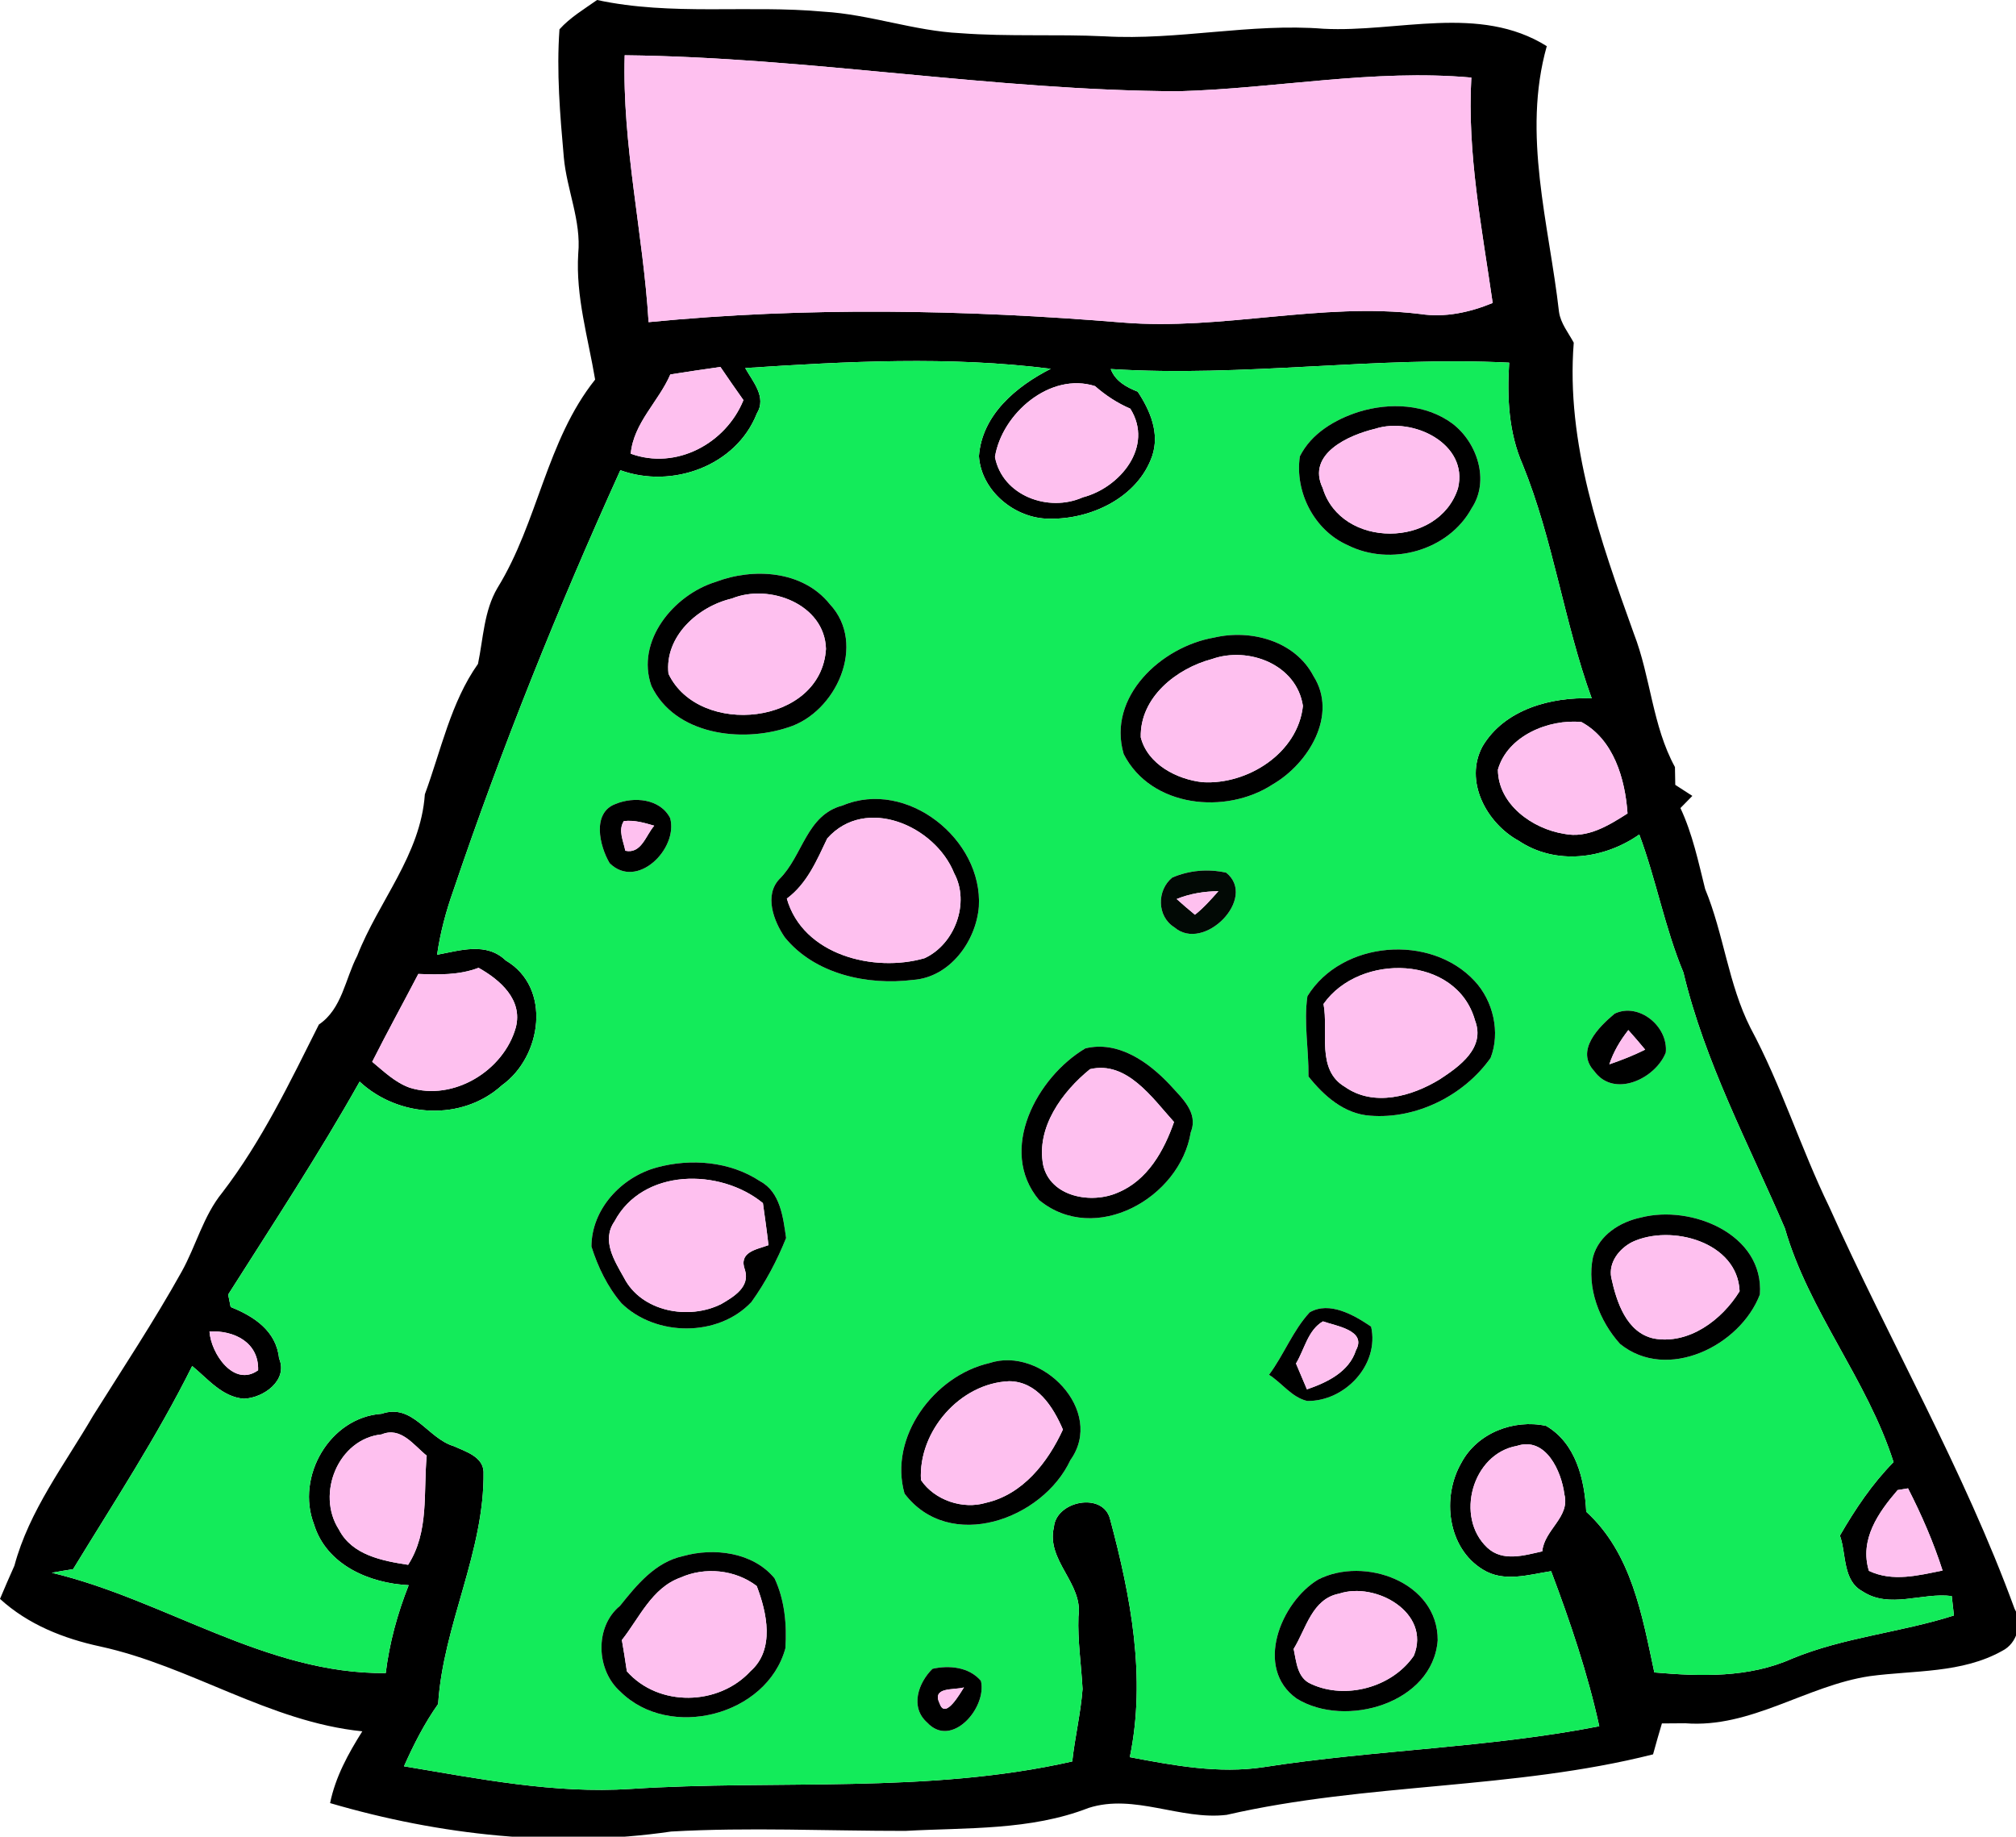<?xml version="1.0" encoding="UTF-8"?>
<svg xmlns="http://www.w3.org/2000/svg" xmlns:xlink="http://www.w3.org/1999/xlink" width="1023pt" height="932pt" viewBox="0 0 1023 932" version="1.1">
<g id="surface1">
<path style=" stroke:none;fill-rule:nonzero;fill:rgb(0%,0%,0%);fill-opacity:1;" d="M 283.898 14.879 C 289.332 8.828 296.398 4.66 302.977 0 C 340.809 8.133 379.66 2.41 417.941 5.926 C 441.395 7.316 463.824 15.695 487.355 16.84 C 511.746 18.68 536.219 17.25 560.648 18.438 C 597.742 20.562 634.555 11.648 671.648 14.594 C 709.238 16.555 750.664 2.004 784.898 23.422 C 772.273 68.184 786.043 113.637 791.109 158.316 C 791.969 164.121 795.848 168.824 798.586 173.891 C 794.539 225.027 812.066 274.121 829.062 321.457 C 837.641 343.531 838.461 368.262 849.941 389.234 C 849.98 391.48 850.062 396.02 850.102 398.266 C 852.27 399.656 856.598 402.477 858.766 403.867 C 857.254 405.422 854.23 408.527 852.719 410.039 C 858.848 423.121 861.789 437.223 865.262 451.121 C 874.738 474.012 876.984 499.316 888.262 521.594 C 903.91 550.738 913.715 582.539 928.176 612.301 C 958.816 680.605 996.527 745.805 1022.266 816.316 C 1026.434 823.594 1023.652 833.895 1016.016 837.695 C 995.547 849.184 971.32 847.508 948.809 850.531 C 916.695 855.312 888.508 877.062 855.168 874.445 C 852.227 874.484 846.305 874.484 843.32 874.527 C 841.809 879.758 840.258 884.828 838.828 890.223 C 767.863 908.168 693.629 904.57 622.461 920.922 C 598.969 923.742 575.602 909.969 552.395 917.406 C 522.859 928.934 490.461 927.34 459.371 929.059 C 419.781 929.098 380.113 927.137 340.562 929.383 C 282.836 937.805 223.312 931.305 167.504 914.953 C 170.199 901.668 176.738 889.816 183.848 878.531 C 136.66 873.75 96.66 845.465 50.906 835.488 C 32.273 831.484 14.219 824.328 0 811.332 C 2.371 805.648 4.82 800.09 7.312 794.488 C 14.789 766.527 32.848 743.105 47.227 718.418 C 62.426 694.176 78.238 670.305 92.168 645.328 C 99.523 632.125 103.156 616.961 112.84 605.105 C 132.859 578.984 147.117 549.184 161.824 519.875 C 173.59 511.945 175.145 496.738 181.273 485.008 C 192.098 457.254 213.465 433.828 215.59 403.051 C 223.801 380.812 228.746 356.367 242.555 336.867 C 245.25 323.91 245.578 309.973 252.441 298.32 C 273.031 264.965 277.199 223.723 301.996 192.613 C 298.441 171.438 292.07 150.348 293.418 128.723 C 295.012 112.004 287.574 96.266 286.105 79.832 C 284.184 58.25 282.348 36.461 283.898 14.879 M 316.992 28.043 C 315.645 73.539 326.348 118.176 329.125 163.469 C 409.117 155.621 489.684 157.09 569.719 163.672 C 620.215 167.801 670.262 153.207 720.715 159.34 C 733.258 161.262 745.801 158.523 757.445 153.738 C 752.012 115.848 744.453 77.832 746.617 39.363 C 696.938 34.91 647.586 44.926 597.988 46.312 C 504.023 45.945 410.957 29.062 316.992 28.043 M 378.152 186.77 C 382.031 193.719 389.18 201.523 384.035 209.863 C 373.535 236.516 341.012 248.125 314.785 238.602 C 283.164 308.297 254.566 379.383 230.051 451.898 C 226.293 462.445 223.395 473.316 221.801 484.477 C 233.484 482.309 246.805 477.895 256.648 487.379 C 280.098 501.156 274.91 536.227 254.77 550.656 C 234.465 569.133 202.23 567.211 182.496 548.859 C 161.742 585.77 138.457 621.168 115.781 656.898 C 116.109 658.492 116.723 661.637 117.047 663.234 C 128.816 667.891 140.215 675.371 141.602 689.27 C 146.34 700.348 133.801 709.383 123.789 709.75 C 112.758 708.934 105.445 699.652 97.52 693.156 C 79.789 728.84 57.852 762.238 37.098 796.246 C 33.5 796.777 29.906 797.434 26.309 798.086 C 83.754 811.82 135.066 849.59 195.734 848.977 C 197.613 833.609 201.699 818.73 207.379 804.383 C 187.441 803.441 165.582 794.039 159.332 773.477 C 150.02 749.277 167.34 719.191 193.691 717.395 C 209.504 711.875 216.98 729.902 230.258 733.828 C 236.016 736.484 245.004 739.059 245.371 746.746 C 245.945 787.418 224.906 824.371 222.332 864.676 C 215.387 874.484 209.91 885.238 205.008 896.273 C 243.004 902.609 281.285 910.293 320.016 907.762 C 394.656 902.895 470.562 910.457 544.102 893.82 C 545.449 881.477 548.391 869.418 549.332 857.07 C 548.676 844.77 546.797 832.586 547.246 820.281 C 549.781 803.398 530.742 791.996 534.789 774.949 C 535.891 761.543 559.789 756.883 563.305 770.863 C 573.805 810.023 581.688 851.266 573.312 891.652 C 595.621 895.863 618.375 900.156 641.133 896.723 C 697.715 887.895 755.281 886.953 811.535 875.957 C 805.652 849.102 796.789 822.98 787.105 797.27 C 775.789 799.027 763.125 803.074 752.543 796.492 C 734.445 785.578 731.504 759.621 741.551 742.289 C 749.602 727.125 768.066 720.012 784.531 723.527 C 799.688 732.316 804.102 750.793 804.918 767.102 C 827.961 788.113 833.27 819.668 839.48 848.652 C 862.93 850.695 887.445 851.473 909.426 841.621 C 935.816 830.746 964.535 828.375 991.5 819.75 C 991.215 817.258 990.684 812.352 990.398 809.898 C 975.406 807.938 958.859 816.605 945.09 807.488 C 934.957 802.012 937 788.602 933.652 779.199 C 941.414 765.793 949.992 752.957 960.859 741.922 C 947.582 700.145 917.883 665.523 905.707 623.254 C 887.363 580.539 865.098 539.008 854.23 493.469 C 844.75 470.742 840.422 446.418 831.84 423.445 C 813.988 435.996 789.395 439.184 770.641 426.637 C 754.34 417.723 742.738 396.344 752.34 378.645 C 763.531 359.883 787.066 353.586 807.695 354.363 C 793.602 315.488 788.25 274.039 772.645 235.699 C 765.492 219.387 764.719 201.484 765.82 184.027 C 698.367 180.637 631 191.551 563.629 187.258 C 565.961 193.391 571.516 196.457 577.316 198.746 C 583.648 208.27 588.551 219.797 584.672 231.363 C 577.398 252.418 553.621 263.656 532.457 263.207 C 515.055 263.25 497.855 249.105 496.75 231.445 C 498.305 210.438 515.75 196.008 533.195 187.137 C 481.797 180.637 429.711 183.375 378.152 186.77 M 340.156 189.996 C 334.191 203.812 321.527 214.562 320.055 230.219 C 343.098 238.641 368.305 225.07 377.25 203.035 C 373.289 197.438 369.367 191.797 365.566 186.195 C 357.07 187.383 348.613 188.688 340.156 189.996 M 504.883 231.895 C 508.68 251.641 532.133 260.102 549.414 252.375 C 568.328 247.512 585.652 226.582 573.559 207.371 C 566.98 204.551 560.977 200.586 555.664 195.926 C 532.906 188.648 508.395 209.863 504.883 231.895 M 760.102 390.539 C 760.223 408.199 777.629 420.586 793.723 423.121 C 805.57 425.574 816.398 418.828 825.875 412.777 C 824.691 395.324 818.848 375.211 802.465 366.383 C 786.004 364.746 764.961 373.332 760.102 390.539 M 212.281 494.207 C 204.52 509.086 196.43 523.801 188.871 538.801 C 194.754 543.668 200.473 549.266 207.867 551.926 C 230.133 558.914 255.629 543.297 261.754 521.348 C 265.391 507.246 253.707 497.188 242.84 491.098 C 233.035 494.859 222.574 494.613 212.281 494.207 M 106.305 675.617 C 107 686.777 118.684 704.152 130.98 695.32 C 131.43 681.219 118.887 675.004 106.305 675.617 M 171.996 776.176 C 178.656 789.133 194.02 792.035 207.094 794.039 C 217.879 777.281 214.773 757.332 216.531 738.652 C 209.91 733.336 203.414 723.773 193.652 727.859 C 171.629 730.109 160.273 758.066 171.996 776.176 M 754.707 785.332 C 762.551 792.648 773.418 789.258 782.613 787.215 C 783.633 776.219 796.789 769.883 793.848 758.355 C 792.375 746.582 784.41 728.801 769.703 733.703 C 747.066 737.711 738.203 769.84 754.707 785.332 M 962.945 756.105 C 953.098 767.512 943.496 781.246 948.359 797.105 C 960.41 802.828 973.363 799.434 985.742 796.941 C 981.125 782.555 975.078 768.656 968.215 755.246 C 966.906 755.453 964.25 755.902 962.945 756.105 Z M 962.945 756.105 "/>
<path style=" stroke:none;fill-rule:nonzero;fill:rgb(99.608%,75.294%,93.725%);fill-opacity:1;" d="M 316.992 28.043 C 410.957 29.062 504.023 45.945 597.988 46.312 C 647.586 44.926 696.938 34.91 746.617 39.363 C 744.453 77.832 752.012 115.848 757.445 153.738 C 745.801 158.523 733.258 161.262 720.715 159.34 C 670.262 153.207 620.215 167.801 569.719 163.672 C 489.684 157.09 409.117 155.621 329.125 163.469 C 326.348 118.176 315.645 73.539 316.992 28.043 Z M 316.992 28.043 "/>
<path style=" stroke:none;fill-rule:nonzero;fill:rgb(7.451%,92.157%,35.294%);fill-opacity:1;" d="M 378.152 186.77 C 429.711 183.375 481.797 180.637 533.195 187.137 C 515.75 196.008 498.305 210.438 496.75 231.445 C 497.855 249.105 515.055 263.25 532.457 263.207 C 553.621 263.656 577.398 252.418 584.672 231.363 C 588.551 219.797 583.648 208.27 577.316 198.746 C 571.516 196.457 565.961 193.391 563.629 187.258 C 631 191.551 698.367 180.637 765.82 184.027 C 764.719 201.484 765.492 219.387 772.645 235.699 C 788.25 274.039 793.602 315.488 807.695 354.363 C 787.066 353.586 763.531 359.883 752.34 378.645 C 742.738 396.344 754.34 417.723 770.641 426.637 C 789.395 439.184 813.988 435.996 831.84 423.445 C 840.422 446.418 844.75 470.742 854.23 493.469 C 865.098 539.008 887.363 580.539 905.707 623.254 C 917.883 665.523 947.582 700.145 960.859 741.922 C 949.992 752.957 941.414 765.793 933.652 779.199 C 937 788.602 934.957 802.012 945.09 807.488 C 958.859 816.605 975.406 807.938 990.398 809.898 C 990.684 812.352 991.215 817.258 991.5 819.75 C 964.535 828.375 935.816 830.746 909.426 841.621 C 887.445 851.473 862.93 850.695 839.48 848.652 C 833.27 819.668 827.961 788.113 804.918 767.102 C 804.102 750.793 799.688 732.316 784.531 723.527 C 768.066 720.012 749.602 727.125 741.551 742.289 C 731.504 759.621 734.445 785.578 752.543 796.492 C 763.125 803.074 775.789 799.027 787.105 797.27 C 796.789 822.98 805.652 849.102 811.535 875.957 C 755.281 886.953 697.715 887.895 641.133 896.723 C 618.375 900.156 595.621 895.863 573.312 891.652 C 581.688 851.266 573.805 810.023 563.305 770.863 C 559.789 756.883 535.891 761.543 534.789 774.949 C 530.742 791.996 549.781 803.398 547.246 820.281 C 546.797 832.586 548.676 844.77 549.332 857.07 C 548.391 869.418 545.449 881.477 544.102 893.82 C 470.562 910.457 394.656 902.895 320.016 907.762 C 281.285 910.293 243.004 902.609 205.008 896.273 C 209.91 885.238 215.387 874.484 222.332 864.676 C 224.906 824.371 245.945 787.418 245.371 746.746 C 245.004 739.059 236.016 736.484 230.258 733.828 C 216.98 729.902 209.504 711.875 193.691 717.395 C 167.34 719.191 150.02 749.277 159.332 773.477 C 165.582 794.039 187.441 803.441 207.379 804.383 C 201.699 818.73 197.613 833.609 195.734 848.977 C 135.066 849.59 83.754 811.82 26.309 798.086 C 29.906 797.434 33.5 796.777 37.098 796.246 C 57.852 762.238 79.789 728.84 97.52 693.156 C 105.445 699.652 112.758 708.934 123.789 709.75 C 133.801 709.383 146.34 700.348 141.602 689.27 C 140.215 675.371 128.816 667.891 117.047 663.234 C 116.723 661.637 116.109 658.492 115.781 656.898 C 138.457 621.168 161.742 585.77 182.496 548.859 C 202.23 567.211 234.465 569.133 254.77 550.656 C 274.91 536.227 280.098 501.156 256.648 487.379 C 246.805 477.895 233.484 482.309 221.801 484.477 C 223.395 473.316 226.293 462.445 230.051 451.898 C 254.566 379.383 283.164 308.297 314.785 238.602 C 341.012 248.125 373.535 236.516 384.035 209.863 C 389.18 201.523 382.031 193.719 378.152 186.77 M 689.422 209.004 C 677.453 212.848 665.398 219.918 659.598 231.57 C 656.941 249.719 666.91 269.176 683.906 276.656 C 705.684 287.57 735.055 279.52 746.824 257.812 C 756.055 243.875 749.559 224.496 737.059 214.973 C 723.496 204.918 705.109 204.141 689.422 209.004 M 362.992 295.336 C 341.871 301.918 322.465 325.262 330.555 348.07 C 342.484 372.922 376.148 377.012 399.887 369.121 C 424.273 361.602 440.086 326.812 421.047 306.539 C 407.32 289.41 382.277 287.98 362.992 295.336 M 616.047 323.543 C 589.41 328.121 561.668 353.508 570.207 382.652 C 584.016 409.754 622.094 413.637 645.953 397.941 C 663.887 387.516 679.086 362.824 666.504 343.043 C 657.148 325.137 634.676 319.168 616.047 323.543 M 312.375 407.953 C 300.242 412.41 304.203 429.293 309.352 438 C 323.242 451.734 344.242 430.723 340.074 415.148 C 335.008 405.215 321.648 404.113 312.375 407.953 M 427.586 408.73 C 409.117 413.555 407.441 434.238 395.516 446.051 C 387.668 454.27 392.57 467.391 398.211 475.605 C 413.449 494.41 440.25 500.133 463.332 497.23 C 481.961 495.965 495.281 477.691 496.711 460.074 C 498.793 425.859 460.105 395.078 427.586 408.73 M 594.844 445.316 C 586.957 451.691 587 465.02 595.906 470.539 C 610.898 483.535 638.273 455.699 622.215 442.824 C 613.145 440.777 603.383 441.598 594.844 445.316 M 663.438 505.488 C 661.477 518.895 664.172 532.629 663.969 546.242 C 671.812 556.094 682.109 565.289 695.348 566.148 C 718.754 567.988 742.902 555.891 756.383 536.84 C 761.449 523.922 757.73 507.859 748.254 497.762 C 725.945 473.684 680.801 477.281 663.438 505.488 M 819.34 514.359 C 811.211 521.145 799.281 533.039 808.961 543.504 C 818.973 557.402 840.012 547.426 845.281 534.141 C 846.672 520.816 831.598 508.512 819.34 514.359 M 550.762 531.977 C 526.207 546.488 506.066 583.645 527.27 608.949 C 555.543 632.246 598.848 608.008 604.238 574.527 C 608.285 564.516 599.582 557.074 593.66 550.453 C 582.832 538.926 567.43 527.93 550.762 531.977 M 333.168 592.434 C 315.355 597.34 300.199 613.445 300.117 632.535 C 303.387 642.875 308.25 653.012 315.355 661.312 C 332.719 678.316 364.465 678.602 381.297 660.699 C 388.488 650.684 394.328 639.605 398.906 628.199 C 397.395 617.816 396.004 604.902 385.75 599.422 C 370.43 589.285 350.613 587.691 333.168 592.434 M 832.66 617.816 C 822.035 620.023 811.332 626.77 808.352 637.848 C 805.039 653.383 811.617 670.387 822.078 681.953 C 845.895 701.289 883.074 683.016 893.043 656.855 C 895.246 626.238 858.234 611.195 832.66 617.816 M 664.582 665.93 C 656.004 675.211 651.508 687.473 643.949 697.609 C 650.488 701.738 655.512 709.098 663.316 710.895 C 682.438 711.18 700.086 692.543 695.754 673.164 C 687.133 667.32 674.633 660.086 664.582 665.93 M 502.023 691.684 C 473.996 698.102 450.832 729.207 459 757.902 C 481.797 787.988 529.066 771.188 543.164 740.898 C 561.016 715.965 528.617 682.855 502.023 691.684 M 346.57 789.625 C 332.516 792.691 323.16 804.176 314.621 814.848 C 301.672 825.391 302.445 847.465 314.742 858.34 C 339.707 883.234 389.18 870.645 398.535 836.43 C 399.355 824.492 398.168 811.738 393.023 800.867 C 382.113 787.621 362.301 785.211 346.57 789.625 M 668.871 801.52 C 649.875 813.047 636.27 846.527 658.004 861.938 C 682.641 877.145 727.09 864.43 729.543 832.34 C 729.746 802.789 692.324 789.543 668.871 801.52 M 473.18 846.812 C 465.945 853.883 461.656 866.309 470.48 874.078 C 482.82 887.445 500.918 866.637 497.773 852.945 C 491.809 845.871 481.637 844.891 473.18 846.812 Z M 473.18 846.812 "/>
<path style=" stroke:none;fill-rule:nonzero;fill:rgb(99.608%,75.294%,93.725%);fill-opacity:1;" d="M 340.156 189.996 C 348.613 188.688 357.07 187.383 365.566 186.195 C 369.367 191.797 373.289 197.438 377.25 203.035 C 368.305 225.07 343.098 238.641 320.055 230.219 C 321.527 214.562 334.191 203.812 340.156 189.996 Z M 340.156 189.996 "/>
<path style=" stroke:none;fill-rule:nonzero;fill:rgb(99.608%,75.294%,93.725%);fill-opacity:1;" d="M 504.883 231.895 C 508.395 209.863 532.906 188.648 555.664 195.926 C 560.977 200.586 566.98 204.551 573.559 207.371 C 585.652 226.582 568.328 247.512 549.414 252.375 C 532.133 260.102 508.68 251.641 504.883 231.895 Z M 504.883 231.895 "/>
<path style=" stroke:none;fill-rule:nonzero;fill:rgb(0%,0%,0%);fill-opacity:1;" d="M 689.422 209.004 C 705.109 204.141 723.496 204.918 737.059 214.973 C 749.559 224.496 756.055 243.875 746.824 257.812 C 735.055 279.52 705.684 287.57 683.906 276.656 C 666.91 269.176 656.941 249.719 659.598 231.57 C 665.398 219.918 677.453 212.848 689.422 209.004 M 697.918 217.547 C 684.438 220.738 662.824 230.301 671.199 247.676 C 680.555 278.539 730.074 278.332 739.836 247.797 C 745.395 225.152 716.875 211.418 697.918 217.547 Z M 697.918 217.547 "/>
<path style=" stroke:none;fill-rule:nonzero;fill:rgb(99.608%,75.294%,93.725%);fill-opacity:1;" d="M 697.918 217.547 C 716.875 211.418 745.395 225.152 739.836 247.797 C 730.074 278.332 680.555 278.539 671.199 247.676 C 662.824 230.301 684.438 220.738 697.918 217.547 Z M 697.918 217.547 "/>
<path style=" stroke:none;fill-rule:nonzero;fill:rgb(0%,0%,0%);fill-opacity:1;" d="M 362.992 295.336 C 382.277 287.98 407.32 289.41 421.047 306.539 C 440.086 326.812 424.273 361.602 399.887 369.121 C 376.148 377.012 342.484 372.922 330.555 348.07 C 322.465 325.262 341.871 301.918 362.992 295.336 M 371.367 303.719 C 354.168 307.723 337.133 322.973 339.215 341.898 C 354.66 374.273 416.758 368.141 419.129 329.266 C 418.516 306.66 390.449 295.91 371.367 303.719 Z M 371.367 303.719 "/>
<path style=" stroke:none;fill-rule:nonzero;fill:rgb(99.608%,75.294%,93.725%);fill-opacity:1;" d="M 371.367 303.719 C 390.449 295.91 418.516 306.66 419.129 329.266 C 416.758 368.141 354.66 374.273 339.215 341.898 C 337.133 322.973 354.168 307.723 371.367 303.719 Z M 371.367 303.719 "/>
<path style=" stroke:none;fill-rule:nonzero;fill:rgb(0%,0%,0%);fill-opacity:1;" d="M 616.047 323.543 C 634.676 319.168 657.148 325.137 666.504 343.043 C 679.086 362.824 663.887 387.516 645.953 397.941 C 622.094 413.637 584.016 409.754 570.207 382.652 C 561.668 353.508 589.41 328.121 616.047 323.543 M 615.027 334.418 C 597.008 339.199 578.379 353.832 578.871 374.148 C 582.301 387.762 597.172 395.527 610.328 396.918 C 633.125 398.266 658.617 382.121 661.152 358.207 C 657.965 337.156 633.531 327.875 615.027 334.418 Z M 615.027 334.418 "/>
<path style=" stroke:none;fill-rule:nonzero;fill:rgb(99.608%,75.294%,93.725%);fill-opacity:1;" d="M 615.027 334.418 C 633.531 327.875 657.965 337.156 661.152 358.207 C 658.617 382.121 633.125 398.266 610.328 396.918 C 597.172 395.527 582.301 387.762 578.871 374.148 C 578.379 353.832 597.008 339.199 615.027 334.418 Z M 615.027 334.418 "/>
<path style=" stroke:none;fill-rule:nonzero;fill:rgb(99.608%,75.294%,93.725%);fill-opacity:1;" d="M 760.102 390.539 C 764.961 373.332 786.004 364.746 802.465 366.383 C 818.848 375.211 824.691 395.324 825.875 412.777 C 816.398 418.828 805.57 425.574 793.723 423.121 C 777.629 420.586 760.223 408.199 760.102 390.539 Z M 760.102 390.539 "/>
<path style=" stroke:none;fill-rule:nonzero;fill:rgb(0%,0%,0%);fill-opacity:1;" d="M 312.375 407.953 C 321.648 404.113 335.008 405.215 340.074 415.148 C 344.242 430.723 323.242 451.734 309.352 438 C 304.203 429.293 300.242 412.41 312.375 407.953 M 316.543 416.66 C 313.559 421.402 316.336 426.719 317.316 431.703 C 325.488 433.422 327.695 423.855 331.984 418.992 C 326.961 417.52 321.812 416.008 316.543 416.66 Z M 316.543 416.66 "/>
<path style=" stroke:none;fill-rule:nonzero;fill:rgb(0%,0%,0%);fill-opacity:1;" d="M 427.586 408.73 C 460.105 395.078 498.793 425.859 496.711 460.074 C 495.281 477.691 481.961 495.965 463.332 497.23 C 440.25 500.133 413.449 494.41 398.211 475.605 C 392.57 467.391 387.668 454.27 395.516 446.051 C 407.441 434.238 409.117 413.555 427.586 408.73 M 419.781 425.449 C 414.43 436.609 409.648 448.258 399.273 455.984 C 407.441 484.641 443.438 493.633 469.133 486.234 C 484.453 479.203 492.34 458.191 484.168 443.066 C 474.527 419.031 439.27 403.539 419.781 425.449 Z M 419.781 425.449 "/>
<path style=" stroke:none;fill-rule:nonzero;fill:rgb(99.608%,75.294%,93.725%);fill-opacity:1;" d="M 316.543 416.66 C 321.812 416.008 326.961 417.52 331.984 418.992 C 327.695 423.855 325.488 433.422 317.316 431.703 C 316.336 426.719 313.559 421.402 316.543 416.66 Z M 316.543 416.66 "/>
<path style=" stroke:none;fill-rule:nonzero;fill:rgb(99.608%,75.294%,93.725%);fill-opacity:1;" d="M 419.781 425.449 C 439.27 403.539 474.527 419.031 484.168 443.066 C 492.34 458.191 484.453 479.203 469.133 486.234 C 443.438 493.633 407.441 484.641 399.273 455.984 C 409.648 448.258 414.43 436.609 419.781 425.449 Z M 419.781 425.449 "/>
<path style=" stroke:none;fill-rule:nonzero;fill:rgb(0.784%,3.529%,1.961%);fill-opacity:1;" d="M 594.844 445.316 C 603.383 441.598 613.145 440.777 622.215 442.824 C 638.273 455.699 610.898 483.535 595.906 470.539 C 587 465.02 586.957 451.691 594.844 445.316 M 597.09 456.191 C 600.074 458.887 603.18 461.543 606.363 464.16 C 610.816 460.645 614.535 456.395 618.254 452.223 C 611.023 452.305 603.832 453.449 597.09 456.191 Z M 597.09 456.191 "/>
<path style=" stroke:none;fill-rule:nonzero;fill:rgb(99.608%,75.294%,93.725%);fill-opacity:1;" d="M 597.09 456.191 C 603.832 453.449 611.023 452.305 618.254 452.223 C 614.535 456.395 610.816 460.645 606.363 464.16 C 603.18 461.543 600.074 458.887 597.09 456.191 Z M 597.09 456.191 "/>
<path style=" stroke:none;fill-rule:nonzero;fill:rgb(0%,0%,0%);fill-opacity:1;" d="M 663.438 505.488 C 680.801 477.281 725.945 473.684 748.254 497.762 C 757.73 507.859 761.449 523.922 756.383 536.84 C 742.902 555.891 718.754 567.988 695.348 566.148 C 682.109 565.289 671.812 556.094 663.969 546.242 C 664.172 532.629 661.477 518.895 663.438 505.488 M 671.609 509.453 C 674.266 523.391 667.727 542.848 682.477 551.516 C 697.102 561.816 716.426 556.34 730.48 547.754 C 740.57 541.172 753.852 531.77 748.496 517.832 C 739.223 484.559 689.914 483.332 671.609 509.453 Z M 671.609 509.453 "/>
<path style=" stroke:none;fill-rule:nonzero;fill:rgb(99.608%,75.294%,93.725%);fill-opacity:1;" d="M 212.281 494.207 C 222.574 494.613 233.035 494.859 242.84 491.098 C 253.707 497.188 265.391 507.246 261.754 521.348 C 255.629 543.297 230.133 558.914 207.867 551.926 C 200.473 549.266 194.754 543.668 188.871 538.801 C 196.43 523.801 204.52 509.086 212.281 494.207 Z M 212.281 494.207 "/>
<path style=" stroke:none;fill-rule:nonzero;fill:rgb(99.608%,75.294%,93.725%);fill-opacity:1;" d="M 671.609 509.453 C 689.914 483.332 739.223 484.559 748.496 517.832 C 753.852 531.77 740.57 541.172 730.48 547.754 C 716.426 556.34 697.102 561.816 682.477 551.516 C 667.727 542.848 674.266 523.391 671.609 509.453 Z M 671.609 509.453 "/>
<path style=" stroke:none;fill-rule:nonzero;fill:rgb(0%,0%,0%);fill-opacity:1;" d="M 819.34 514.359 C 831.598 508.512 846.672 520.816 845.281 534.141 C 840.012 547.426 818.973 557.402 808.961 543.504 C 799.281 533.039 811.211 521.145 819.34 514.359 M 816.645 540.07 C 822.852 537.945 828.98 535.531 834.824 532.629 C 832.004 529.238 829.188 525.926 826.285 522.695 C 822.199 527.93 818.77 533.609 816.645 540.07 Z M 816.645 540.07 "/>
<path style=" stroke:none;fill-rule:nonzero;fill:rgb(99.608%,75.294%,93.725%);fill-opacity:1;" d="M 816.645 540.07 C 818.77 533.609 822.199 527.93 826.285 522.695 C 829.188 525.926 832.004 529.238 834.824 532.629 C 828.98 535.531 822.852 537.945 816.645 540.07 Z M 816.645 540.07 "/>
<path style=" stroke:none;fill-rule:nonzero;fill:rgb(0%,0%,0%);fill-opacity:1;" d="M 550.762 531.977 C 567.43 527.93 582.832 538.926 593.66 550.453 C 599.582 557.074 608.285 564.516 604.238 574.527 C 598.848 608.008 555.543 632.246 527.27 608.949 C 506.066 583.645 526.207 546.488 550.762 531.977 M 529.352 591.207 C 533.031 607.477 553.949 611.074 567.266 605.145 C 582.301 598.934 590.676 583.93 595.742 569.336 C 584.711 557.117 571.801 538.148 553.133 542.523 C 539.035 553.926 525.676 572.117 529.352 591.207 Z M 529.352 591.207 "/>
<path style=" stroke:none;fill-rule:nonzero;fill:rgb(99.608%,75.294%,93.725%);fill-opacity:1;" d="M 529.352 591.207 C 525.676 572.117 539.035 553.926 553.133 542.523 C 571.801 538.148 584.711 557.117 595.742 569.336 C 590.676 583.93 582.301 598.934 567.266 605.145 C 553.949 611.074 533.031 607.477 529.352 591.207 Z M 529.352 591.207 "/>
<path style=" stroke:none;fill-rule:nonzero;fill:rgb(0%,0%,0%);fill-opacity:1;" d="M 333.168 592.434 C 350.613 587.691 370.43 589.285 385.75 599.422 C 396.004 604.902 397.395 617.816 398.906 628.199 C 394.328 639.605 388.488 650.684 381.297 660.699 C 364.465 678.602 332.719 678.316 315.355 661.312 C 308.25 653.012 303.387 642.875 300.117 632.535 C 300.199 613.445 315.355 597.34 333.168 592.434 M 311.801 619.82 C 305.145 629.387 311.762 639.688 316.625 648.352 C 325.488 665.684 349.551 670.02 366.059 661.68 C 372.309 658.043 380.602 653.094 378.07 644.551 C 374.555 635.312 383.664 634.129 389.957 631.84 C 389.141 624.645 388.117 617.574 387.137 610.5 C 365.32 592.637 326.141 592.762 311.801 619.82 Z M 311.801 619.82 "/>
<path style=" stroke:none;fill-rule:nonzero;fill:rgb(99.608%,75.294%,93.725%);fill-opacity:1;" d="M 311.801 619.82 C 326.141 592.762 365.32 592.637 387.137 610.5 C 388.117 617.574 389.141 624.645 389.957 631.84 C 383.664 634.129 374.555 635.312 378.07 644.551 C 380.602 653.094 372.309 658.043 366.059 661.68 C 349.551 670.02 325.488 665.684 316.625 648.352 C 311.762 639.688 305.145 629.387 311.801 619.82 Z M 311.801 619.82 "/>
<path style=" stroke:none;fill-rule:nonzero;fill:rgb(0%,0%,0%);fill-opacity:1;" d="M 832.66 617.816 C 858.234 611.195 895.246 626.238 893.043 656.855 C 883.074 683.016 845.895 701.289 822.078 681.953 C 811.617 670.387 805.039 653.383 808.352 637.848 C 811.332 626.77 822.035 620.023 832.66 617.816 M 828.246 630.246 C 821.711 633.598 816.152 640.504 817.625 648.312 C 820.281 660.535 825.262 676.191 839.234 679.215 C 857.047 682.402 873.84 669.73 882.746 655.219 C 881.766 630.164 847.938 621.008 828.246 630.246 Z M 828.246 630.246 "/>
<path style=" stroke:none;fill-rule:nonzero;fill:rgb(99.608%,75.294%,93.725%);fill-opacity:1;" d="M 828.246 630.246 C 847.938 621.008 881.766 630.164 882.746 655.219 C 873.84 669.73 857.047 682.402 839.234 679.215 C 825.262 676.191 820.281 660.535 817.625 648.312 C 816.152 640.504 821.711 633.598 828.246 630.246 Z M 828.246 630.246 "/>
<path style=" stroke:none;fill-rule:nonzero;fill:rgb(0%,0%,0%);fill-opacity:1;" d="M 664.582 665.93 C 674.633 660.086 687.133 667.32 695.754 673.164 C 700.086 692.543 682.438 711.18 663.316 710.895 C 655.512 709.098 650.488 701.738 643.949 697.609 C 651.508 687.473 656.004 675.211 664.582 665.93 M 657.637 691.887 C 659.027 695.199 661.805 701.738 663.191 705.008 C 673.324 701.535 684.559 696.219 688.074 685.145 C 693.672 675.004 677.859 672.879 671.324 670.508 C 663.684 674.883 661.969 684.734 657.637 691.887 Z M 657.637 691.887 "/>
<path style=" stroke:none;fill-rule:nonzero;fill:rgb(99.608%,75.294%,93.725%);fill-opacity:1;" d="M 657.637 691.887 C 661.969 684.734 663.684 674.883 671.324 670.508 C 677.859 672.879 693.672 675.004 688.074 685.145 C 684.559 696.219 673.324 701.535 663.191 705.008 C 661.805 701.738 659.027 695.199 657.637 691.887 Z M 657.637 691.887 "/>
<path style=" stroke:none;fill-rule:nonzero;fill:rgb(99.608%,75.294%,93.725%);fill-opacity:1;" d="M 106.305 675.617 C 118.887 675.004 131.43 681.219 130.98 695.32 C 118.684 704.152 107 686.777 106.305 675.617 Z M 106.305 675.617 "/>
<path style=" stroke:none;fill-rule:nonzero;fill:rgb(0%,0%,0%);fill-opacity:1;" d="M 502.023 691.684 C 528.617 682.855 561.016 715.965 543.164 740.898 C 529.066 771.188 481.797 787.988 459 757.902 C 450.832 729.207 473.996 698.102 502.023 691.684 M 467.336 751.035 C 474.199 761.258 488.582 766.121 500.348 762.562 C 519.059 758.312 531.723 742.043 539.363 725.406 C 534.418 713.879 526.25 700.961 512.07 700.879 C 487.152 701.863 465.906 726.305 467.336 751.035 Z M 467.336 751.035 "/>
<path style=" stroke:none;fill-rule:nonzero;fill:rgb(99.608%,75.294%,93.725%);fill-opacity:1;" d="M 467.336 751.035 C 465.906 726.305 487.152 701.863 512.07 700.879 C 526.25 700.961 534.418 713.879 539.363 725.406 C 531.723 742.043 519.059 758.312 500.348 762.562 C 488.582 766.121 474.199 761.258 467.336 751.035 Z M 467.336 751.035 "/>
<path style=" stroke:none;fill-rule:nonzero;fill:rgb(99.608%,75.294%,93.725%);fill-opacity:1;" d="M 171.996 776.176 C 160.273 758.066 171.629 730.109 193.652 727.859 C 203.414 723.773 209.91 733.336 216.531 738.652 C 214.773 757.332 217.879 777.281 207.094 794.039 C 194.02 792.035 178.656 789.133 171.996 776.176 Z M 171.996 776.176 "/>
<path style=" stroke:none;fill-rule:nonzero;fill:rgb(99.608%,75.294%,93.725%);fill-opacity:1;" d="M 754.707 785.332 C 738.203 769.84 747.066 737.711 769.703 733.703 C 784.41 728.801 792.375 746.582 793.848 758.355 C 796.789 769.883 783.633 776.219 782.613 787.215 C 773.418 789.258 762.551 792.648 754.707 785.332 Z M 754.707 785.332 "/>
<path style=" stroke:none;fill-rule:nonzero;fill:rgb(99.608%,75.294%,93.725%);fill-opacity:1;" d="M 962.945 756.105 C 964.25 755.902 966.906 755.453 968.215 755.246 C 975.078 768.656 981.125 782.555 985.742 796.941 C 973.363 799.434 960.41 802.828 948.359 797.105 C 943.496 781.246 953.098 767.512 962.945 756.105 Z M 962.945 756.105 "/>
<path style=" stroke:none;fill-rule:nonzero;fill:rgb(0%,0%,0%);fill-opacity:1;" d="M 346.57 789.625 C 362.301 785.211 382.113 787.621 393.023 800.867 C 398.168 811.738 399.355 824.492 398.535 836.43 C 389.18 870.645 339.707 883.234 314.742 858.34 C 302.445 847.465 301.672 825.391 314.621 814.848 C 323.16 804.176 332.516 792.691 346.57 789.625 M 345.262 800.539 C 330.801 805.73 324.469 820.938 315.562 832.219 C 316.461 837.41 317.316 842.723 318.094 848.078 C 334.191 866.309 364.629 865.656 380.848 847.996 C 393.309 837.043 389.18 818.32 383.992 804.789 C 373.086 796.492 357.723 794.938 345.262 800.539 Z M 345.262 800.539 "/>
<path style=" stroke:none;fill-rule:nonzero;fill:rgb(99.608%,75.294%,93.725%);fill-opacity:1;" d="M 345.262 800.539 C 357.723 794.938 373.086 796.492 383.992 804.789 C 389.18 818.32 393.309 837.043 380.848 847.996 C 364.629 865.656 334.191 866.309 318.094 848.078 C 317.316 842.723 316.461 837.41 315.562 832.219 C 324.469 820.938 330.801 805.73 345.262 800.539 Z M 345.262 800.539 "/>
<path style=" stroke:none;fill-rule:nonzero;fill:rgb(0%,0%,0%);fill-opacity:1;" d="M 668.871 801.52 C 692.324 789.543 729.746 802.789 729.543 832.34 C 727.09 864.43 682.641 877.145 658.004 861.938 C 636.27 846.527 649.875 813.047 668.871 801.52 M 656.453 836.715 C 657.84 843.133 658.207 851.555 665.398 854.539 C 682.926 862.633 706.539 856.172 717.449 840.148 C 726.273 818.32 698.043 802.5 679.535 808.672 C 665.766 811.289 662.785 826.457 656.453 836.715 Z M 656.453 836.715 "/>
<path style=" stroke:none;fill-rule:nonzero;fill:rgb(99.608%,75.294%,93.725%);fill-opacity:1;" d="M 656.453 836.715 C 662.785 826.457 665.766 811.289 679.535 808.672 C 698.043 802.5 726.273 818.32 717.449 840.148 C 706.539 856.172 682.926 862.633 665.398 854.539 C 658.207 851.555 657.84 843.133 656.453 836.715 Z M 656.453 836.715 "/>
<path style=" stroke:none;fill-rule:nonzero;fill:rgb(0%,0%,0%);fill-opacity:1;" d="M 473.18 846.812 C 481.637 844.891 491.809 845.871 497.773 852.945 C 500.918 866.637 482.82 887.445 470.48 874.078 C 461.656 866.309 465.945 853.883 473.18 846.812 M 476.938 864.715 C 479.797 872.484 487.23 859.199 489.152 856.254 C 484.004 857.766 472.441 855.723 476.938 864.715 Z M 476.938 864.715 "/>
<path style=" stroke:none;fill-rule:nonzero;fill:rgb(99.608%,75.294%,93.725%);fill-opacity:1;" d="M 476.938 864.715 C 472.441 855.723 484.004 857.766 489.152 856.254 C 487.23 859.199 479.797 872.484 476.938 864.715 Z M 476.938 864.715 "/>
</g>
</svg>
